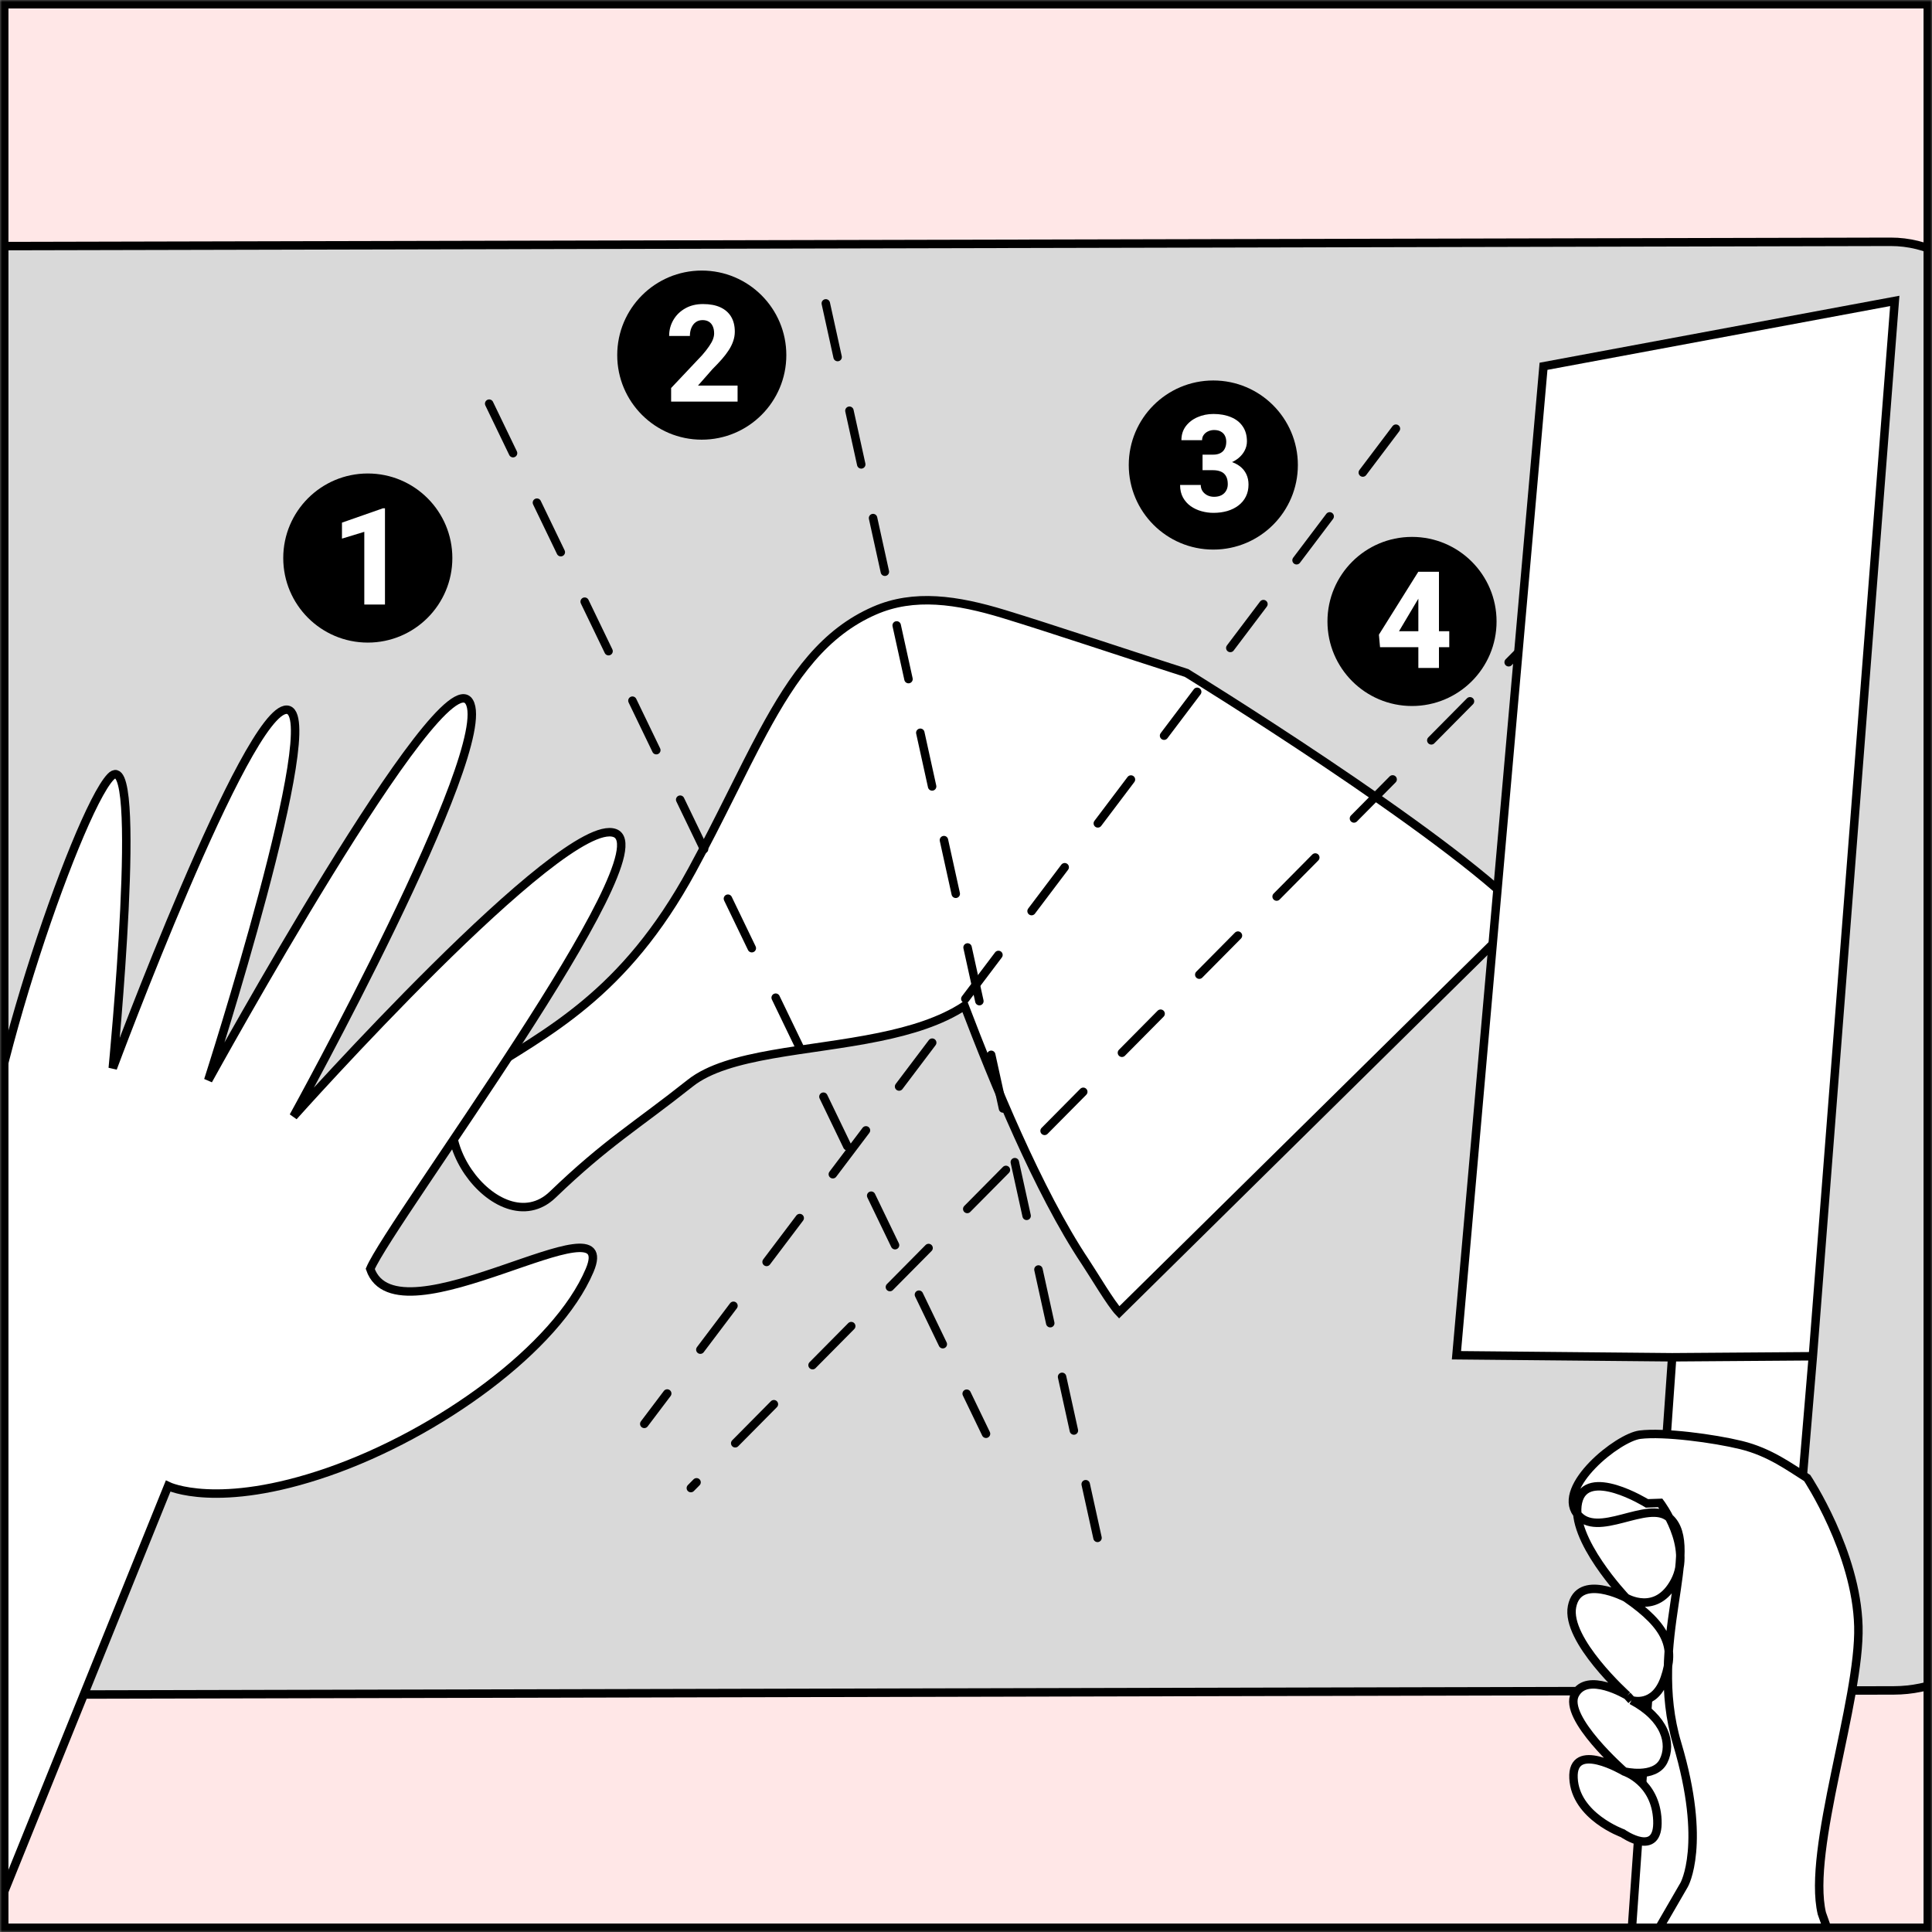 <svg width="457" height="457" viewBox="0 0 457 457" fill="none" xmlns="http://www.w3.org/2000/svg">
<rect x="0" y="0" width="457" height="457" fill="#808080" stroke="none"/>
<mask id="mask0_149_351" style="mask-type:alpha" maskUnits="userSpaceOnUse" x="0" y="0" width="457" height="457">
<rect x="1" y="1" width="455" height="455" fill="#FFE7E7" stroke="black" stroke-width="2"/>
</mask>
<g mask="url(#mask0_149_351)">
<rect width="457" height="457" fill="#FFE7E7"/>
<rect x="-34.334" y="58.292" width="512.553" height="342.655" rx="31" transform="rotate(-0.13 -34.334 58.292)" fill="#D9D9D9" stroke="black" stroke-width="2"/>
<circle cx="87" cy="132" r="20" fill="black"/>
<circle cx="166" cy="84" r="20" fill="black"/>
<circle cx="287" cy="110" r="20" fill="black"/>
<circle cx="334" cy="147" r="20" fill="black"/>
<path d="M91.062 120.234V143H86.172V125.797L80.891 127.406V123.625L90.578 120.234H91.062Z" fill="white"/>
<path d="M174.469 91.203V95H158.75V91.781L166.094 84C166.781 83.208 167.328 82.51 167.734 81.906C168.151 81.302 168.453 80.755 168.641 80.266C168.828 79.766 168.922 79.307 168.922 78.891C168.922 78.213 168.812 77.641 168.594 77.172C168.385 76.703 168.078 76.344 167.672 76.094C167.266 75.844 166.771 75.719 166.188 75.719C165.562 75.719 165.026 75.88 164.578 76.203C164.13 76.526 163.786 76.974 163.547 77.547C163.307 78.109 163.188 78.75 163.188 79.469H158.281C158.281 78.083 158.615 76.823 159.281 75.688C159.948 74.542 160.88 73.63 162.078 72.953C163.276 72.266 164.677 71.922 166.281 71.922C167.927 71.922 169.307 72.182 170.422 72.703C171.536 73.224 172.38 73.969 172.953 74.938C173.526 75.906 173.812 77.073 173.812 78.438C173.812 79.208 173.688 79.953 173.438 80.672C173.198 81.391 172.849 82.104 172.391 82.812C171.932 83.521 171.38 84.245 170.734 84.984C170.089 85.713 169.359 86.484 168.547 87.297L165.109 91.203H174.469Z" fill="white"/>
<path d="M284.453 107.547H286.938C287.646 107.547 288.229 107.422 288.688 107.172C289.156 106.922 289.5 106.568 289.719 106.109C289.948 105.651 290.062 105.115 290.062 104.5C290.062 103.969 289.958 103.495 289.75 103.078C289.542 102.661 289.224 102.333 288.797 102.094C288.38 101.844 287.839 101.719 287.172 101.719C286.693 101.719 286.234 101.818 285.797 102.016C285.37 102.203 285.021 102.479 284.75 102.844C284.479 103.198 284.344 103.625 284.344 104.125H279.453C279.453 102.854 279.797 101.755 280.484 100.828C281.182 99.901 282.104 99.188 283.25 98.688C284.406 98.177 285.667 97.922 287.031 97.922C288.604 97.922 289.984 98.172 291.172 98.672C292.37 99.162 293.297 99.891 293.953 100.859C294.62 101.818 294.953 103.005 294.953 104.422C294.953 105.161 294.776 105.875 294.422 106.562C294.078 107.24 293.583 107.844 292.938 108.375C292.302 108.896 291.542 109.312 290.656 109.625C289.781 109.927 288.807 110.078 287.734 110.078H284.453V107.547ZM284.453 111.219V108.734H287.734C288.922 108.734 289.984 108.87 290.922 109.141C291.859 109.411 292.656 109.802 293.312 110.312C293.969 110.823 294.469 111.443 294.812 112.172C295.156 112.901 295.328 113.714 295.328 114.609C295.328 115.672 295.12 116.62 294.703 117.453C294.286 118.286 293.703 118.99 292.953 119.562C292.203 120.135 291.323 120.573 290.312 120.875C289.302 121.167 288.208 121.312 287.031 121.312C286.083 121.312 285.141 121.182 284.203 120.922C283.266 120.661 282.417 120.266 281.656 119.734C280.896 119.193 280.286 118.51 279.828 117.688C279.37 116.854 279.141 115.865 279.141 114.719H284.031C284.031 115.25 284.167 115.729 284.438 116.156C284.719 116.573 285.099 116.906 285.578 117.156C286.068 117.396 286.599 117.516 287.172 117.516C287.859 117.516 288.443 117.391 288.922 117.141C289.411 116.88 289.781 116.526 290.031 116.078C290.292 115.63 290.422 115.115 290.422 114.531C290.422 113.74 290.281 113.104 290 112.625C289.729 112.135 289.333 111.781 288.812 111.562C288.292 111.333 287.667 111.219 286.938 111.219H284.453Z" fill="white"/>
<path d="M342.812 149.312V153.094H326.438L326.172 150.125L335.484 135.25H339.344L335.156 142.188L330.922 149.312H342.812ZM340.375 135.25V158H335.5V135.25H340.375Z" fill="white"/>
<path d="M112.896 254.654C129.562 244.066 147.613 235.407 163.721 205.8C170.322 193.667 175.392 182.64 180.458 173.249C187.753 159.724 195.037 149.593 206.867 144.437C216.199 140.37 226.327 141.851 237.52 145.265C248.712 148.679 264.377 153.972 280.677 159.192C280.677 159.192 341.869 196.857 360.378 216.113L264.733 310.426C262.756 308.369 258.749 301.543 256.746 298.545C245.504 281.712 234.859 255.459 228.153 237.927C222.593 241.59 215.498 243.753 207.967 245.299C191.171 248.747 172.208 249.121 163.277 256.204C150.343 266.464 143.556 270.26 130.733 282.585C117.911 294.911 96.229 265.241 112.896 254.654Z" fill="white" stroke="black" stroke-width="2"/>
<line x1="195.337" y1="71.762" x2="259.726" y2="364.309" stroke="black" stroke-width="2" stroke-linecap="round" stroke-dasharray="13 13"/>
<line x1="115.711" y1="95.483" x2="233.233" y2="339.145" stroke="black" stroke-width="2" stroke-linecap="round" stroke-dasharray="13 13"/>
<line x1="366.007" y1="147.414" x2="163.414" y2="351.993" stroke="black" stroke-width="2" stroke-linecap="round" stroke-dasharray="13 13"/>
<line x1="330.195" y1="101.401" x2="152.401" y2="336.805" stroke="black" stroke-width="2" stroke-linecap="round" stroke-dasharray="13 13"/>
<path d="M139.471 300.509C131.69 318.855 103.77 339.108 77.621 348.171C51.472 357.234 39.767 351.524 39.767 351.524L-35.959 538.847L-87.352 521.53C-87.352 521.53 -4.669 347.606 -2.454 333.618C-0.239 319.629 -2.329 310.533 -4.363 287.278C-6.397 264.024 18.073 192.299 26.147 183.781C34.22 175.262 26.671 252.671 26.671 252.671C26.671 252.671 58.304 167.563 67.838 167.874C77.371 168.185 49.251 255.529 49.251 255.529C49.251 255.529 104.5 155.059 111.001 166.027C117.502 176.994 69.416 264.081 69.416 264.081C69.416 264.081 133.188 192.603 145.429 197.049C157.671 201.494 92.408 288.76 87.579 300.147C93.918 318.51 147.251 282.163 139.471 300.509Z" fill="white" stroke="black" stroke-width="2"/>
<path d="M344.515 320.575L365.109 86.642L448.195 71.179L428.818 320.811L417.283 458.12L385.927 457.375L395.537 321.053L344.515 320.575Z" fill="white"/>
<path d="M428.818 320.811L448.195 71.179L365.109 86.642L344.515 320.575L395.537 321.053M428.818 320.811L417.283 458.12L385.927 457.375L395.537 321.053M428.818 320.811L395.537 321.053" stroke="black" stroke-width="2"/>
<path d="M384.587 377.921C384.587 377.921 373.898 366.701 373.106 358.156C373.065 358.104 373.024 358.051 372.984 357.997C368.263 351.649 382.673 340.02 387.922 339.367C393.586 338.662 405.435 340.251 411.847 341.819C418.659 343.484 423.427 347.094 427.479 349.622C427.479 349.622 439.126 367.163 439.585 384.685C440.044 402.208 427.402 437.553 430.936 452.572L461.506 539.002L421.162 615.249L392.202 456.494L398.366 445.852C398.366 445.852 403.854 436.303 396.719 412.423C394.842 406.143 394.371 399.954 394.552 394.116C394.383 395.014 394.129 395.94 393.8 396.904C391.383 403.985 385.931 402.179 385.931 402.179C393.879 406.385 395.59 412.442 393.472 416.601C391.355 420.759 384.203 419.033 384.203 419.033C384.203 419.033 391.641 421.419 392.043 430.547C392.445 439.675 383.833 433.651 383.833 433.651C383.833 433.651 372.656 429.653 372.203 420.621C371.749 411.589 384.203 419.033 384.203 419.033C384.203 419.033 369.635 406.303 372.542 400.807C375.45 395.312 384.917 401.067 384.917 401.067C384.917 401.067 370.266 387.949 371.856 379.999C373.447 372.048 384.587 377.921 384.587 377.921Z" fill="white"/>
<path d="M384.587 377.921C384.587 377.921 371.302 363.976 373.256 355.339C375.21 346.701 389.576 355.614 389.576 355.614L392.72 355.502C392.72 355.502 400.506 365.789 396.144 374.032C391.782 382.275 384.587 377.921 384.587 377.921ZM384.587 377.921C384.587 377.921 373.447 372.048 371.856 379.999C370.266 387.949 384.917 401.067 384.917 401.067M384.587 377.921C394.605 384.81 396.217 389.824 393.8 396.904C391.383 403.985 385.931 402.179 385.931 402.179M384.917 401.067C384.917 401.067 375.45 395.312 372.542 400.807C369.635 406.303 384.203 419.033 384.203 419.033M384.917 401.067L385.931 402.179M385.931 402.179C393.879 406.385 395.59 412.442 393.472 416.601C391.355 420.759 384.203 419.033 384.203 419.033M384.203 419.033C384.203 419.033 371.749 411.589 372.203 420.621C372.656 429.653 383.833 433.651 383.833 433.651C383.833 433.651 392.445 439.675 392.043 430.547C391.641 421.419 384.203 419.033 384.203 419.033ZM411.847 341.819C418.659 343.484 423.427 347.094 427.479 349.622C427.479 349.622 439.126 367.163 439.585 384.685C440.044 402.208 427.402 437.553 430.936 452.572L461.506 539.002L421.162 615.249L392.202 456.494L398.366 445.852C398.366 445.852 403.854 436.303 396.719 412.423C389.583 388.544 402.767 365.992 394.864 359.018C389.799 354.548 377.705 364.344 372.984 357.997C368.263 351.649 382.673 340.02 387.922 339.367C393.586 338.662 405.435 340.251 411.847 341.819Z" stroke="black" stroke-width="2"/>
<rect x="1" y="1" width="455" height="455" stroke="black" stroke-width="2"/>
</g>
</svg>
